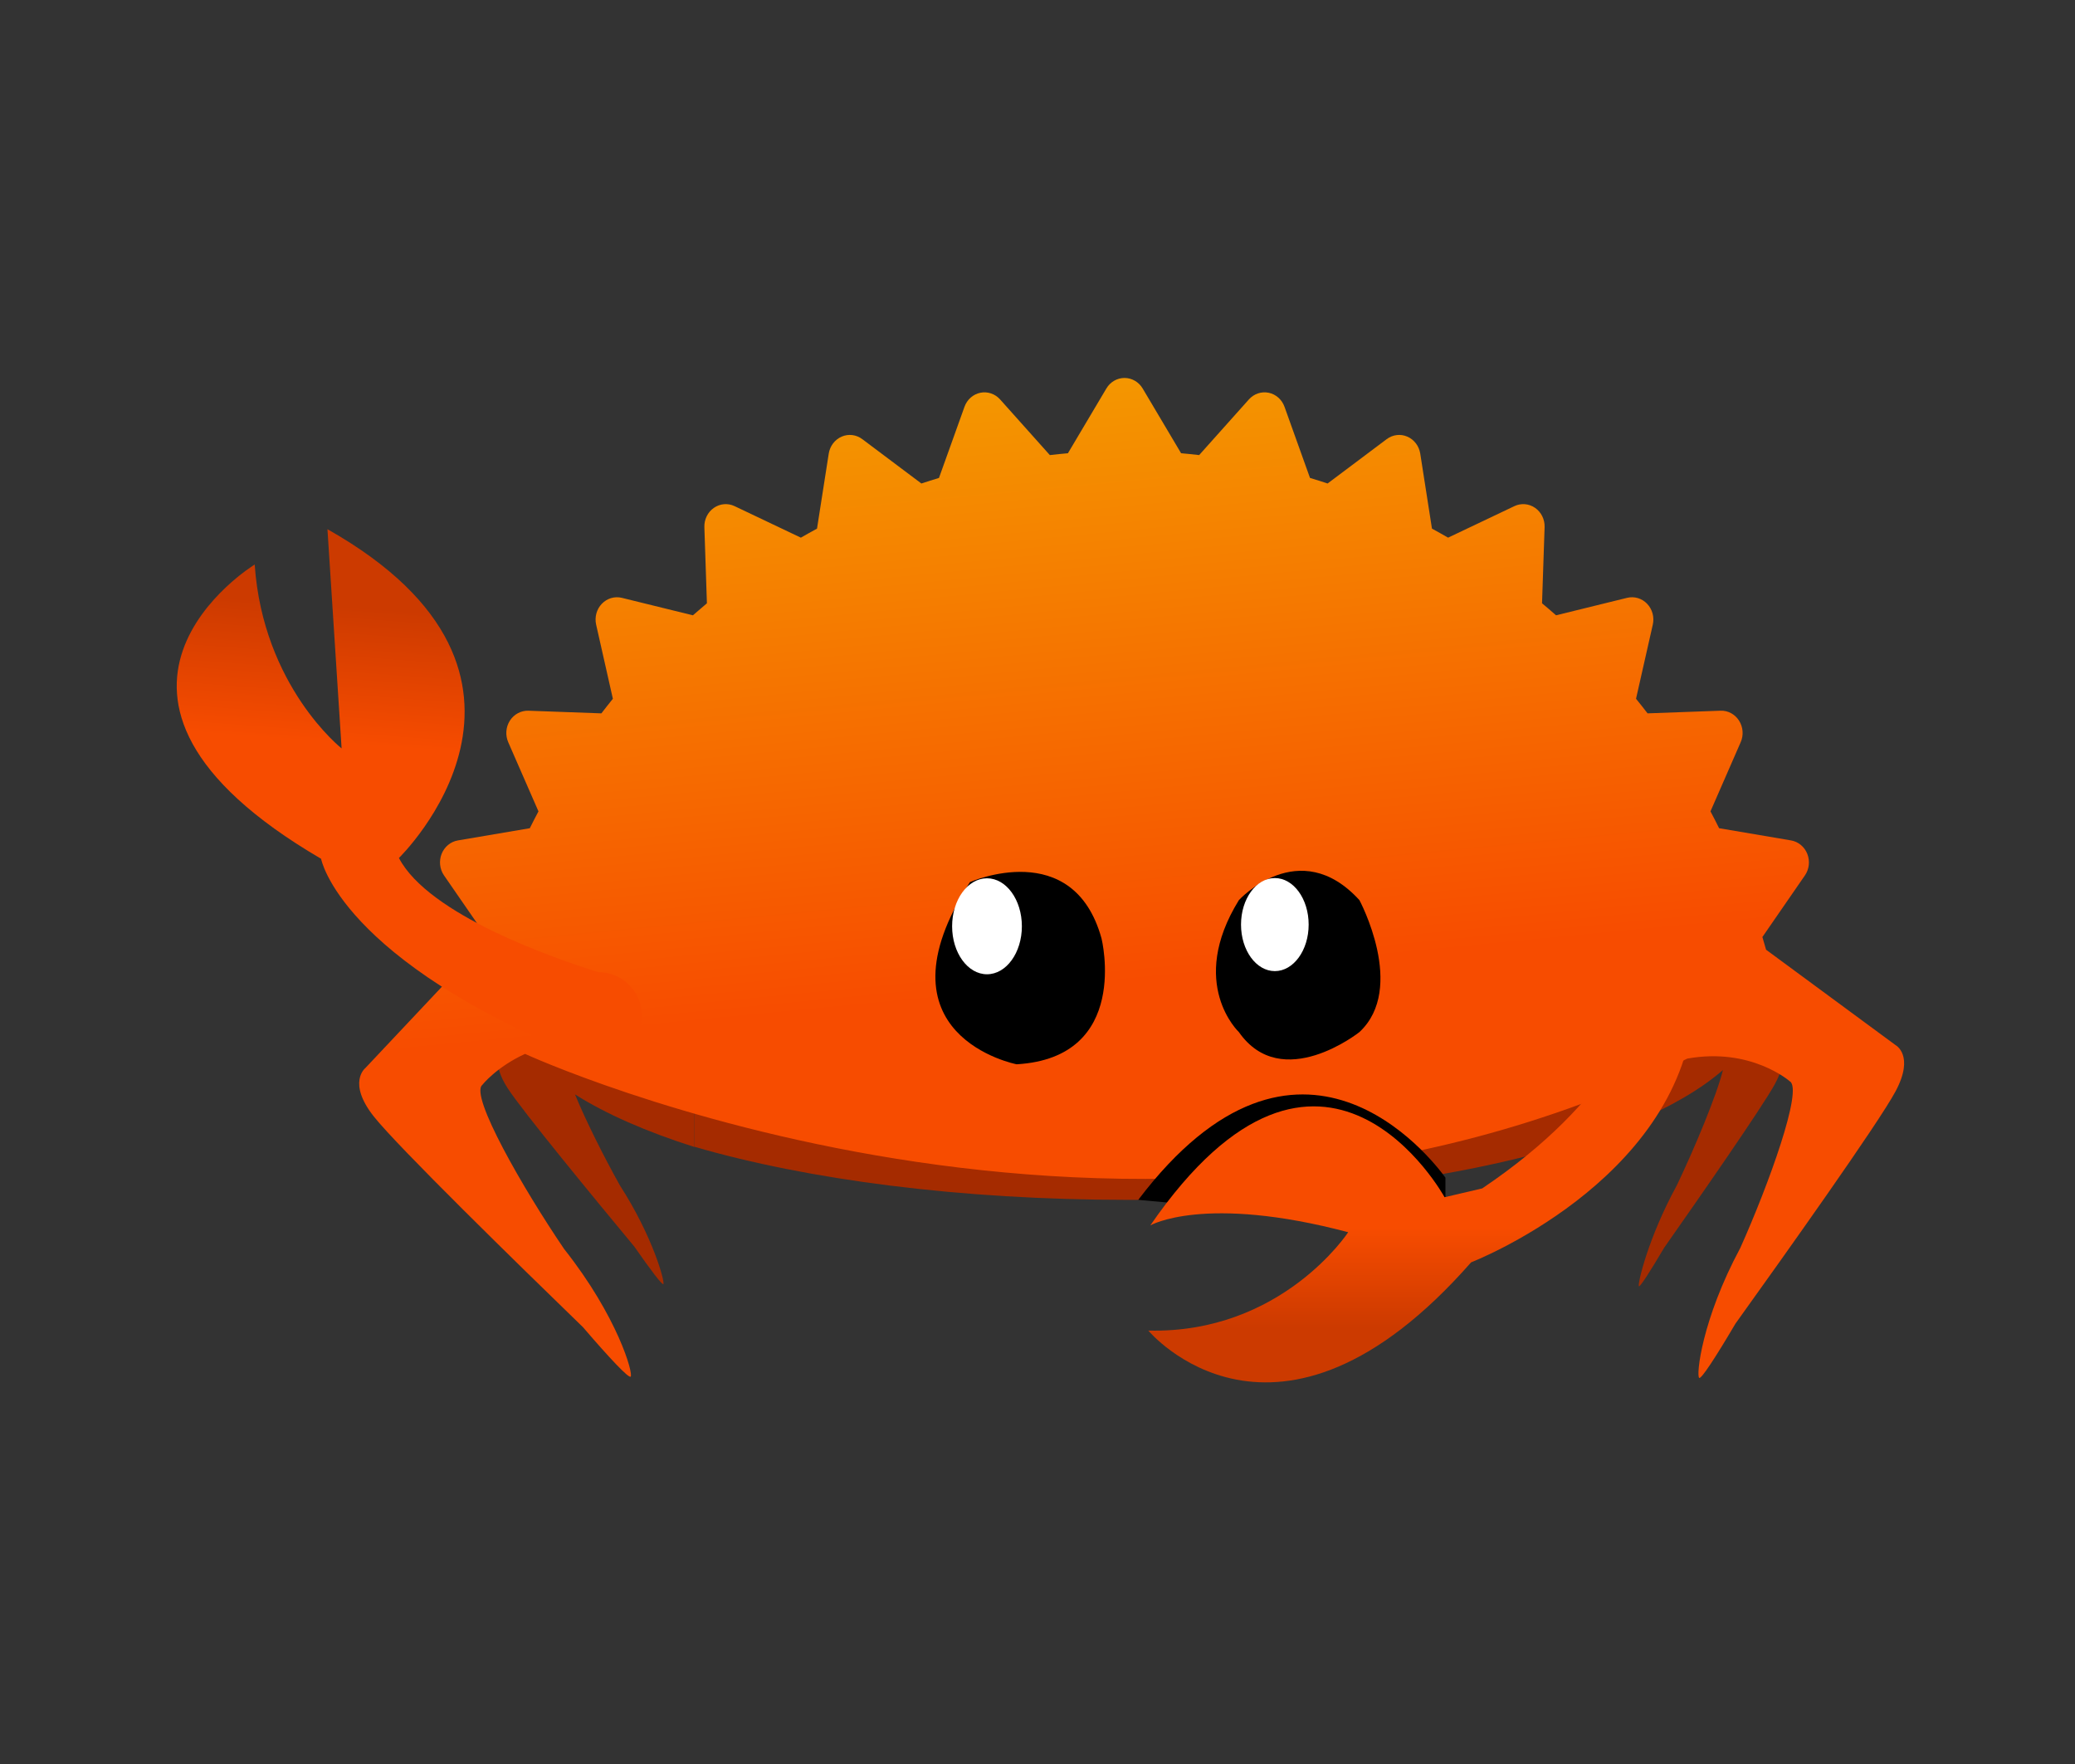 <?xml version="1.0" encoding="UTF-8" standalone="no"?>
<!-- Created with Inkscape (http://www.inkscape.org/) -->

<svg
   xmlns:dc="http://purl.org/dc/elements/1.1/"
   xmlns:cc="http://creativecommons.org/ns#"
   xmlns:rdf="http://www.w3.org/1999/02/22-rdf-syntax-ns#"
   xmlns:svg="http://www.w3.org/2000/svg"
   xmlns="http://www.w3.org/2000/svg"
   xmlns:xlink="http://www.w3.org/1999/xlink"
   xmlns:sodipodi="http://sodipodi.sourceforge.net/DTD/sodipodi-0.dtd"
   xmlns:inkscape="http://www.inkscape.org/namespaces/inkscape"
   width="113.24"
   height="96.273"
   viewBox="0 0 113.24 96.273"
   id="svg6749"
   version="1.1"
   inkscape:version="0.91 r13725"
   sodipodi:docname="wave.svg">
  <rect x="0" y="0" width="113.24" height="96.273" fill="#333333" stroke="none"/>
  <defs
     id="defs6751">
    <clipPath
       id="clipPath16-2-0-8"
       clipPathUnits="userSpaceOnUse">
      <path
         inkscape:connector-curvature="0"
         id="path18-8-3-5"
         d="M 0,800 1200,800 1200,0 0,0 0,800 Z" />
    </clipPath>
    <linearGradient
       id="linearGradient44"
       spreadMethod="pad"
       gradientTransform="matrix(-65.81,752.207,752.207,65.81,622.196,3.73)"
       gradientUnits="userSpaceOnUse"
       y2="0"
       x2="1"
       y1="0"
       x1="0">
      <stop
         id="stop46"
         offset="0"
         style="stop-opacity:1;stop-color:#f74c00" />
      <stop
         id="stop48"
         offset="0.331"
         style="stop-opacity:1;stop-color:#f74c00" />
      <stop
         id="stop50"
         offset="0.424"
         style="stop-opacity:1;stop-color:#f74c00" />
      <stop
         id="stop52"
         offset="1"
         style="stop-opacity:1;stop-color:#f49600" />
    </linearGradient>
    <clipPath
       id="clipPath76-7-2-19"
       clipPathUnits="userSpaceOnUse">
      <path
         inkscape:connector-curvature="0"
         id="path78-5-3-9"
         d="m 966.093,302.98 c 0,0 -15.575,-62.041 -112.452,-127.238 l 0,0 -27.167,-6.367 c 0,0 -87.88,160.26 -212.382,-20.334 l 0,0 c 0,0 38.801,22.592 142.822,-4.92 l 0,0 c 0,0 -47.851,-73.238 -144.242,-70.988 l 0,0 c 0,0 92.373,-110.821 232.939,49.252 l 0,0 c 0,0 148.596,57.463 160.647,180.595 l 0,0 -40.165,0 z" />
    </clipPath>
    <linearGradient
       id="linearGradient84"
       spreadMethod="pad"
       gradientTransform="matrix(-1.53e-5,267.211,267.211,1.53e-5,809.465,35.77)"
       gradientUnits="userSpaceOnUse"
       y2="0"
       x2="1"
       y1="0"
       x1="0">
      <stop
         id="stop86"
         offset="0"
         style="stop-opacity:1;stop-color:#cc3a00" />
      <stop
         id="stop88"
         offset="0.147"
         style="stop-opacity:1;stop-color:#cc3a00" />
      <stop
         id="stop90"
         offset="0.418"
         style="stop-opacity:1;stop-color:#f74c00" />
      <stop
         id="stop92"
         offset="0.742"
         style="stop-opacity:1;stop-color:#f74c00" />
      <stop
         id="stop94"
         offset="1"
         style="stop-opacity:1;stop-color:#f74c00" />
    </linearGradient>
    <clipPath
       id="clipPath102-95-4-4"
       clipPathUnits="userSpaceOnUse">
      <path
         inkscape:connector-curvature="0"
         id="path104-3-3-4"
         d="M 0,800 1200,800 1200,0 0,0 0,800 Z" />
    </clipPath>
    <linearGradient
       id="linearGradient134"
       spreadMethod="pad"
       gradientTransform="matrix(-1.53e-5,239.021,239.021,1.53e-5,402.162,24.612)"
       gradientUnits="userSpaceOnUse"
       y2="0"
       x2="1"
       y1="0"
       x1="0">
      <stop
         id="stop136"
         offset="0"
         style="stop-opacity:1;stop-color:#cc3a00" />
      <stop
         id="stop138"
         offset="0.147"
         style="stop-opacity:1;stop-color:#cc3a00" />
      <stop
         id="stop140"
         offset="0.418"
         style="stop-opacity:1;stop-color:#f74c00" />
      <stop
         id="stop142"
         offset="0.742"
         style="stop-opacity:1;stop-color:#f74c00" />
      <stop
         id="stop144"
         offset="1"
         style="stop-opacity:1;stop-color:#f74c00" />
    </linearGradient>
    <clipPath
       clipPathUnits="userSpaceOnUse"
       id="clipPath16-2-4-0-1">
      <path
         d="M 0,800 1200,800 1200,0 0,0 0,800 Z"
         id="path18-8-5-1-6"
         inkscape:connector-curvature="0" />
    </clipPath>
    <clipPath
       clipPathUnits="userSpaceOnUse"
       id="clipPath76-7-1-4-8">
      <path
         d="m 966.093,302.98 c 0,0 -15.575,-62.041 -112.452,-127.238 l 0,0 -27.167,-6.367 c 0,0 -87.88,160.26 -212.382,-20.334 l 0,0 c 0,0 38.801,22.592 142.822,-4.92 l 0,0 c 0,0 -47.851,-73.238 -144.242,-70.988 l 0,0 c 0,0 92.373,-110.821 232.939,49.252 l 0,0 c 0,0 148.596,57.463 160.647,180.595 l 0,0 -40.165,0 z"
         id="path78-5-1-3-9"
         inkscape:connector-curvature="0" />
    </clipPath>
    <clipPath
       clipPathUnits="userSpaceOnUse"
       id="clipPath102-95-4-9-2-6">
      <path
         d="M 0,800 1200,800 1200,0 0,0 0,800 Z"
         id="path104-3-8-0-1"
         inkscape:connector-curvature="0" />
    </clipPath>
    <clipPath
       clipPathUnits="userSpaceOnUse"
       id="clipPath4288-5-2-5">
      <path
         d="M 0,800 1200,800 1200,0 0,0 0,800 Z"
         id="path4290-7-5-8"
         inkscape:connector-curvature="0" />
    </clipPath>
    <linearGradient
       x1="0"
       y1="0"
       x2="1"
       y2="0"
       gradientUnits="userSpaceOnUse"
       gradientTransform="matrix(-55.895,638.884,638.884,55.895,630.117,68.164)"
       spreadMethod="pad"
       id="linearGradient4312">
      <stop
         style="stop-opacity:1;stop-color:#f74c00"
         offset="0"
         id="stop4314" />
      <stop
         style="stop-opacity:1;stop-color:#f74c00"
         offset="0.331"
         id="stop4316" />
      <stop
         style="stop-opacity:1;stop-color:#f74c00"
         offset="0.424"
         id="stop4318" />
      <stop
         style="stop-opacity:1;stop-color:#f49600"
         offset="1"
         id="stop4320" />
    </linearGradient>
    <linearGradient
       x1="0"
       y1="0"
       x2="1"
       y2="0"
       gradientUnits="userSpaceOnUse"
       gradientTransform="matrix(-1.53e-5,-312.612,-312.612,1.53e-5,1047.458,600.588)"
       spreadMethod="pad"
       id="linearGradient4336">
      <stop
         style="stop-opacity:1;stop-color:#cc3a00"
         offset="0"
         id="stop4338" />
      <stop
         style="stop-opacity:1;stop-color:#cc3a00"
         offset="0.147"
         id="stop4340" />
      <stop
         style="stop-opacity:1;stop-color:#f74c00"
         offset="0.418"
         id="stop4342" />
      <stop
         style="stop-opacity:1;stop-color:#f74c00"
         offset="0.742"
         id="stop4344" />
      <stop
         style="stop-opacity:1;stop-color:#f74c00"
         offset="1"
         id="stop4346" />
    </linearGradient>
    <linearGradient
       x1="0"
       y1="0"
       x2="1"
       y2="0"
       gradientUnits="userSpaceOnUse"
       gradientTransform="matrix(-1.53e-5,-291.822,-291.822,1.53e-5,153.954,579.763)"
       spreadMethod="pad"
       id="linearGradient4390">
      <stop
         style="stop-opacity:1;stop-color:#cc3a00"
         offset="0"
         id="stop4392" />
      <stop
         style="stop-opacity:1;stop-color:#cc3a00"
         offset="0.147"
         id="stop4394" />
      <stop
         style="stop-opacity:1;stop-color:#f74c00"
         offset="0.418"
         id="stop4396" />
      <stop
         style="stop-opacity:1;stop-color:#f74c00"
         offset="0.742"
         id="stop4398" />
      <stop
         style="stop-opacity:1;stop-color:#f74c00"
         offset="1"
         id="stop4400" />
    </linearGradient>
    <clipPath
       id="clipPath16-3-2-8"
       clipPathUnits="userSpaceOnUse">
      <path
         inkscape:connector-curvature="0"
         id="path18-4-9-0"
         d="M 0,800 1200,800 1200,0 0,0 0,800 Z" />
    </clipPath>
    <clipPath
       id="clipPath36-7-9-7"
       clipPathUnits="userSpaceOnUse">
      <path
         inkscape:connector-curvature="0"
         id="path38-9-7-6"
         d="m 581.736,751.631 -27.734,-46.712 c -4.358,-0.376 -8.722,-0.832 -13.055,-1.331 l 0,0 -35.91,40.171 c -3.636,4.059 -9.048,5.874 -14.269,4.802 l 0,0 c -5.254,-1.092 -9.573,-4.922 -11.432,-10.152 l 0,0 -18.403,-51.316 c -4.26,-1.278 -8.481,-2.627 -12.691,-4.01 l 0,0 -42.644,32.007 c -4.336,3.266 -9.98,3.954 -14.915,1.808 l 0,0 c -4.92,-2.128 -8.461,-6.784 -9.314,-12.266 l 0,0 -8.46,-54.115 c -3.915,-2.117 -7.79,-4.294 -11.654,-6.517 l 0,0 -47.842,22.747 c -4.858,2.316 -10.529,1.838 -14.953,-1.266 l 0,0 c -4.445,-3.084 -7.043,-8.367 -6.841,-13.925 l 0,0 1.836,-54.915 c -3.406,-2.839 -6.774,-5.738 -10.113,-8.672 l 0,0 -51.279,12.608 c -5.21,1.265 -10.669,-0.351 -14.44,-4.283 l 0,0 c -3.796,-3.945 -5.332,-9.632 -4.113,-15.064 l 0,0 12.079,-53.491 c -2.802,-3.467 -5.575,-6.97 -8.294,-10.521 l 0,0 -52.654,1.914 c -5.315,0.157 -10.386,-2.498 -13.356,-7.134 l 0,0 c -2.975,-4.612 -3.425,-10.521 -1.211,-15.607 l 0,0 21.813,-49.903 c -2.119,-4.008 -4.223,-8.049 -6.248,-12.151 l 0,0 -51.883,-8.803 c -5.271,-0.889 -9.714,-4.568 -11.764,-9.711 l 0,0 c -2.037,-5.157 -1.376,-11.033 1.735,-15.555 l 0,0 30.69,-44.451 c -0.237,-0.784 -0.455,-1.577 -0.69,-2.364 l 0,0 -86.771,-92.17 c 0,0 -13.297,-10.423 6.063,-34.916 l 0,0 C 70.088,204.762 157.745,119.115 204.039,74.244 l 0,0 c 19.554,-22.779 32.948,-36.887 34.349,-35.665 l 0,0 c 2.208,1.939 -9.386,43.384 -47.901,92.011 l 0,0 c -29.686,43.628 -68.214,110.732 -59.18,118.467 l 0,0 c 0,0 10.274,13.041 30.888,22.431 l 0,0 c 0,10e-4 -0.001,0.002 -0.002,0.002 l 0,0 c -0.191,0.15 -0.378,0.3 0.011,0.002 l 0,0 c 0,0 435.152,-200.732 838.798,-3.396 l 0,0 c 46.107,8.273 74.023,-16.43 74.023,-16.43 l 0,0 c 9.627,-5.58 -15.301,-74.578 -35.799,-120.254 l 0,0 C 1011.345,79.549 1007.257,39.08 1009.622,37.676 l 0,0 c 1.491,-0.888 11.635,14.545 26.104,39.109 l 0,0 c 35.702,49.748 103.192,144.586 115.546,167.619 l 0,0 c 14.006,26.12 0,33.44 0,33.44 l 0,0 -93.416,68.81 c -0.88,3.064 -1.756,6.127 -2.662,9.163 l 0,0 30.684,44.451 c 3.13,4.522 3.765,10.398 1.731,15.555 l 0,0 c -2.038,5.129 -6.492,8.81 -11.763,9.711 l 0,0 -51.885,8.803 c -2.008,4.102 -4.115,8.143 -6.229,12.151 l 0,0 21.796,49.903 c 2.244,5.086 1.77,10.995 -1.203,15.607 l 0,0 c -2.96,4.636 -7.989,7.344 -13.348,7.134 l 0,0 -52.657,-1.914 c -2.727,3.551 -5.496,7.069 -8.321,10.521 l 0,0 12.1,53.491 c 1.225,5.432 -0.322,11.119 -4.103,15.064 l 0,0 c -3.762,3.932 -9.228,5.559 -14.426,4.283 l 0,0 -51.289,-12.608 c -3.32,2.934 -6.698,5.833 -10.113,8.672 l 0,0 1.848,54.915 c 0.198,5.558 -2.394,10.841 -6.844,13.925 l 0,0 c -4.446,3.104 -10.094,3.573 -14.956,1.266 l 0,0 L 828.368,644 c -3.854,2.21 -7.727,4.4 -11.643,6.517 l 0,0 -8.456,54.115 c -0.857,5.482 -4.385,10.138 -9.326,12.266 l 0,0 c -4.922,2.137 -10.567,1.447 -14.89,-1.808 l 0,0 -42.659,-32.007 c -4.2,1.395 -8.42,2.732 -12.693,4.01 l 0,0 -18.386,51.316 c -1.87,5.23 -6.18,9.072 -11.437,10.152 l 0,0 c -5.239,1.072 -10.631,-0.743 -14.264,-4.802 l 0,0 -35.906,-40.171 c -4.343,0.499 -8.686,0.955 -13.043,1.331 l 0,0 -27.724,46.712 c -2.809,4.733 -7.77,7.613 -13.116,7.613 l 0,0 c -5.334,0 -10.304,-2.88 -13.089,-7.613 M 162.195,271.488 c 0.192,-0.149 0.385,-0.297 0.009,0.004 l 0,0 c -0.002,-0.001 -0.006,-0.003 -0.009,-0.004" />
    </clipPath>
    <clipPath
       id="clipPath76-5-3-3"
       clipPathUnits="userSpaceOnUse">
      <path
         inkscape:connector-curvature="0"
         id="path78-2-2-8"
         d="m 966.093,302.98 c 0,0 -15.575,-62.041 -112.452,-127.238 l 0,0 -27.167,-6.367 c 0,0 -87.88,160.26 -212.382,-20.334 l 0,0 c 0,0 38.801,22.592 142.822,-4.92 l 0,0 c 0,0 -47.851,-73.238 -144.242,-70.988 l 0,0 c 0,0 92.373,-110.821 232.939,49.252 l 0,0 c 0,0 148.596,57.463 160.647,180.595 l 0,0 -40.165,0 z" />
    </clipPath>
    <clipPath
       id="clipPath102-9-5-1"
       clipPathUnits="userSpaceOnUse">
      <path
         inkscape:connector-curvature="0"
         id="path104-6-2-7"
         d="M 0,800 1200,800 1200,0 0,0 0,800 Z" />
    </clipPath>
    <clipPath
       clipPathUnits="userSpaceOnUse"
       id="clipPath4473-47-7-9">
      <path
         d="M 0,800 1200,800 1200,0 0,0 0,800 Z"
         id="path4475-9-70-8"
         inkscape:connector-curvature="0" />
    </clipPath>
    <linearGradient
       x1="0"
       y1="0"
       x2="1"
       y2="0"
       gradientUnits="userSpaceOnUse"
       gradientTransform="matrix(-62.204,710.998,710.998,62.204,677.775,36.519)"
       spreadMethod="pad"
       id="linearGradient4505">
      <stop
         style="stop-opacity:1;stop-color:#f74c00"
         offset="0"
         id="stop4507" />
      <stop
         style="stop-opacity:1;stop-color:#f74c00"
         offset="0.331"
         id="stop4509" />
      <stop
         style="stop-opacity:1;stop-color:#f74c00"
         offset="0.424"
         id="stop4511" />
      <stop
         style="stop-opacity:1;stop-color:#f49600"
         offset="1"
         id="stop4513" />
    </linearGradient>
    <clipPath
       clipPathUnits="userSpaceOnUse"
       id="clipPath4521-4-2-0">
      <path
         d="M 0,800 1200,800 1200,0 0,0 0,800 Z"
         id="path4523-9-8-0"
         inkscape:connector-curvature="0" />
    </clipPath>
    <linearGradient
       x1="0"
       y1="0"
       x2="1"
       y2="0"
       gradientUnits="userSpaceOnUse"
       gradientTransform="matrix(-1.53e-5,252.571,252.571,1.53e-5,854.186,65.558)"
       spreadMethod="pad"
       id="linearGradient4557">
      <stop
         style="stop-opacity:1;stop-color:#cc3a00"
         offset="0"
         id="stop4559" />
      <stop
         style="stop-opacity:1;stop-color:#cc3a00"
         offset="0.147"
         id="stop4561" />
      <stop
         style="stop-opacity:1;stop-color:#f74c00"
         offset="0.418"
         id="stop4563" />
      <stop
         style="stop-opacity:1;stop-color:#f74c00"
         offset="0.742"
         id="stop4565" />
      <stop
         style="stop-opacity:1;stop-color:#f74c00"
         offset="1"
         id="stop4567" />
    </linearGradient>
    <linearGradient
       x1="0"
       y1="0"
       x2="1"
       y2="0"
       gradientUnits="userSpaceOnUse"
       gradientTransform="matrix(-27.384,-345.426,-345.426,27.384,180.933,641.716)"
       spreadMethod="pad"
       id="linearGradient4583">
      <stop
         style="stop-opacity:1;stop-color:#cc3a00"
         offset="0"
         id="stop4585" />
      <stop
         style="stop-opacity:1;stop-color:#cc3a00"
         offset="0.147"
         id="stop4587" />
      <stop
         style="stop-opacity:1;stop-color:#f74c00"
         offset="0.418"
         id="stop4589" />
      <stop
         style="stop-opacity:1;stop-color:#f74c00"
         offset="0.742"
         id="stop4591" />
      <stop
         style="stop-opacity:1;stop-color:#f74c00"
         offset="1"
         id="stop4593" />
    </linearGradient>
    <clipPath
       clipPathUnits="userSpaceOnUse"
       id="clipPath4288-5-5-5">
      <path
         d="M 0,800 1200,800 1200,0 0,0 0,800 Z"
         id="path4290-7-3-5"
         inkscape:connector-curvature="0" />
    </clipPath>
    <clipPath
       clipPathUnits="userSpaceOnUse"
       id="clipPath4354-3-3-4">
      <path
         d="M 0,800 1200,800 1200,0 0,0 0,800 Z"
         id="path4356-4-3-8"
         inkscape:connector-curvature="0" />
    </clipPath>
    <clipPath
       clipPathUnits="userSpaceOnUse"
       id="clipPath4473-47-1-1-5">
      <path
         d="M 0,800 1200,800 1200,0 0,0 0,800 Z"
         id="path4475-9-7-9-8"
         inkscape:connector-curvature="0" />
    </clipPath>
    <clipPath
       clipPathUnits="userSpaceOnUse"
       id="clipPath4521-4-4-4-3">
      <path
         d="M 0,800 1200,800 1200,0 0,0 0,800 Z"
         id="path4523-9-4-3-7"
         inkscape:connector-curvature="0" />
    </clipPath>
    <linearGradient
       inkscape:collect="always"
       xlink:href="#linearGradient4505"
       id="linearGradient8068"
       gradientUnits="userSpaceOnUse"
       gradientTransform="matrix(-62.204,710.998,710.998,62.204,677.775,36.519)"
       spreadMethod="pad"
       x1="0"
       y1="0"
       x2="1"
       y2="0" />
    <linearGradient
       inkscape:collect="always"
       xlink:href="#linearGradient4557"
       id="linearGradient8070"
       gradientUnits="userSpaceOnUse"
       gradientTransform="matrix(-1.53e-5,252.571,252.571,1.53e-5,854.186,65.558)"
       spreadMethod="pad"
       x1="0"
       y1="0"
       x2="1"
       y2="0" />
    <linearGradient
       inkscape:collect="always"
       xlink:href="#linearGradient4583"
       id="linearGradient8072"
       gradientUnits="userSpaceOnUse"
       gradientTransform="matrix(-27.384,-345.426,-345.426,27.384,180.933,641.716)"
       spreadMethod="pad"
       x1="0"
       y1="0"
       x2="1"
       y2="0" />
  </defs>
  <sodipodi:namedview
     id="base"
     pagecolor="#ffffff"
     bordercolor="#666666"
     borderopacity="1.0"
     inkscape:pageopacity="0.0"
     inkscape:pageshadow="2"
     inkscape:zoom="1.4"
     inkscape:cx="105.81689"
     inkscape:cy="106.84663"
     inkscape:document-units="px"
     inkscape:current-layer="layer1"
     showgrid="false"
     fit-margin-top="15"
     fit-margin-left="15"
     fit-margin-right="15"
     fit-margin-bottom="15"
     inkscape:window-width="1366"
     inkscape:window-height="719"
     inkscape:window-x="0"
     inkscape:window-y="0"
     inkscape:window-maximized="1"
     units="px" />
  <g
     inkscape:label="Layer 1"
     inkscape:groupmode="layer"
     id="layer1"
     transform="translate(92.287,-875.005)">
    <g
       style="display:inline"
       inkscape:label="rustacean-orig-gesture"
       id="g4467-8"
       transform="matrix(0.08,0,0,-0.08,-83.072,955.68)"
       inkscape:export-filename="/home/hendrik/code/rust/c3d2/ta-rust/wave.png"
       inkscape:export-xdpi="90"
       inkscape:export-ydpi="90">
      <g
         id="g4469-2">
        <g
           clip-path="url(#clipPath4473-47-7-9)"
           id="g4471-2">
          <g
             transform="translate(654.287,454.289)"
             id="g4477-6">
            <path
               inkscape:connector-curvature="0"
               id="path4479-6"
               style="fill:#a52b00;fill-opacity:1;fill-rule:nonzero;stroke:none"
               d="m 0,0 c -114.597,0 -218.714,-13.779 -295.795,-36.229 l 0,-191.786 c 77.081,-22.453 181.198,-36.229 295.795,-36.229 131.157,0 248.579,18.046 327.452,46.492 l 0,171.257 C 248.579,-18.048 131.157,0 0,0" />
          </g>
          <g
             transform="translate(337.404,132.549)"
             id="g4481-0" />
          <g
             transform="translate(1099.868,295.459)"
             id="g4485-9">
            <path
               inkscape:connector-curvature="0"
               id="path4487-3"
               style="fill:#a52b00;fill-opacity:1;fill-rule:nonzero;stroke:none"
               d="m 0,0 -13.433,27.828 c 0.071,1.056 0.124,2.114 0.124,3.175 0,31.548 -32.805,60.62 -87.997,83.901 l 0,-167.801 c 25.751,10.863 46.645,22.983 61.586,36.036 -4.398,-17.683 -19.437,-53.455 -31.428,-78.611 -19.707,-35.981 -26.845,-67.303 -25.929,-68.853 0.584,-0.978 7.307,9.393 17.222,26.2 23.072,32.876 66.792,95.64 75.53,111.627 C 5.574,-8.375 0,0 0,0" />
          </g>
          <g
             transform="translate(230.565,324.625)"
             id="g4489-4">
            <path
               inkscape:connector-curvature="0"
               id="path4491-4"
               style="fill:#a52b00;fill-opacity:1;fill-rule:nonzero;stroke:none"
               d="m 0,0 c 0,-6.077 1.222,-12.063 3.581,-17.932 l -8.046,-14.32 c 0,0 -6.444,-8.359 4.904,-25.999 10.01,-15.555 60.149,-76.438 86.612,-108.32 11.368,-16.348 19.076,-26.413 19.75,-25.441 1.061,1.543 -7.068,32.23 -29.642,67.242 -10.534,18.805 -23.114,43.719 -30.665,62.121 21.082,-13.342 48.662,-25.446 81.434,-35.862 l 0,197.016 C 48.96,73.411 0,38.547 0,0" />
          </g>
        </g>
      </g>
      <g
         id="g4493-8">
        <g
           id="g4495-3">
          <g
             id="g4501-0">
            <g
               id="g4503-8">
              <path
                 inkscape:connector-curvature="0"
                 id="path4515-9"
                 style="fill:url(#linearGradient8068);stroke:none"
                 d="m 639.533,743.449 -26.214,-44.154 c -4.119,-0.358 -8.244,-0.788 -12.34,-1.259 l 0,0 -33.943,37.97 c -3.437,3.838 -8.552,5.552 -13.487,4.54 l 0,0 c -4.967,-1.035 -9.046,-4.652 -10.807,-9.597 l 0,0 -17.392,-48.504 c -4.028,-1.209 -8.018,-2.482 -11.997,-3.792 l 0,0 -40.309,30.254 c -4.098,3.088 -9.432,3.74 -14.098,1.71 l 0,0 c -4.65,-2.011 -7.997,-6.414 -8.803,-11.594 l 0,0 -7.996,-51.149 c -3.7,-2.003 -7.364,-4.062 -11.015,-6.163 l 0,0 -45.222,21.502 c -4.592,2.188 -9.952,1.738 -14.134,-1.196 l 0,0 c -4.202,-2.915 -6.657,-7.909 -6.466,-13.163 l 0,0 1.735,-51.906 c -3.218,-2.684 -6.403,-5.422 -9.558,-8.197 l 0,0 -48.47,11.92 c -4.925,1.194 -10.086,-0.335 -13.65,-4.051 l 0,0 c -3.585,-3.73 -5.039,-9.105 -3.885,-14.238 l 0,0 11.415,-50.56 c -2.649,-3.279 -5.27,-6.589 -7.839,-9.945 l 0,0 -49.77,1.808 c -5.023,0.148 -9.817,-2.36 -12.624,-6.743 l 0,0 c -2.811,-4.361 -3.237,-9.944 -1.145,-14.751 l 0,0 20.619,-47.172 c -2.004,-3.786 -3.993,-7.605 -5.907,-11.484 l 0,0 -49.039,-8.321 c -4.983,-0.841 -9.184,-4.317 -11.121,-9.179 l 0,0 c -1.925,-4.874 -1.3,-10.428 1.639,-14.703 l 0,0 29.01,-42.015 c -0.224,-0.742 -0.43,-1.491 -0.652,-2.234 l 0,0 -82.018,-87.122 c 0,0 -12.569,-9.85 5.731,-33.002 l 0,0 C 155.914,226.538 238.769,145.583 282.528,103.17 l 0,0 c 18.483,-21.531 31.144,-34.865 32.467,-33.712 l 0,0 c 2.088,1.832 -8.872,41.006 -45.277,86.97 l 0,0 c -28.059,41.239 -64.478,104.666 -55.937,111.977 l 0,0 c 0,0 9.71,12.328 29.195,21.203 l 0,0 c 0,10e-4 -0.001,10e-4 -0.002,0.002 l 0,0 c -0.181,0.142 -0.358,0.284 0.011,0.002 l 0,0 c 0,0 411.313,-189.736 792.845,-3.21 l 0,0 c 43.584,7.818 69.968,-15.529 69.968,-15.529 l 0,0 c 9.099,-5.276 -14.463,-70.495 -33.838,-113.666 l 0,0 c -26.353,-49.022 -30.217,-87.275 -27.982,-88.602 l 0,0 c 1.41,-0.841 10.998,13.748 24.674,36.966 l 0,0 c 33.745,47.024 97.539,136.665 109.214,158.438 l 0,0 c 13.239,24.688 0,31.606 0,31.606 l 0,0 -88.295,65.043 c -0.831,2.894 -1.661,5.787 -2.516,8.659 l 0,0 29.002,42.015 c 2.961,4.275 3.557,9.829 1.634,14.703 l 0,0 c -1.924,4.85 -6.135,8.327 -11.117,9.179 l 0,0 -49.043,8.321 c -1.899,3.879 -3.889,7.698 -5.888,11.484 l 0,0 20.603,47.172 c 2.119,4.807 1.673,10.39 -1.139,14.751 l 0,0 c -2.796,4.383 -7.55,6.943 -12.617,6.743 l 0,0 -49.769,-1.808 c -2.578,3.356 -5.195,6.679 -7.866,9.945 l 0,0 11.437,50.56 c 1.159,5.133 -0.301,10.508 -3.879,14.238 l 0,0 c -3.555,3.716 -8.722,5.254 -13.636,4.051 l 0,0 -48.478,-11.92 c -3.14,2.775 -6.33,5.513 -9.559,8.197 l 0,0 1.745,51.906 c 0.188,5.254 -2.262,10.248 -6.467,13.163 l 0,0 c -4.204,2.934 -9.541,3.376 -14.14,1.196 l 0,0 -45.224,-21.502 c -3.64,2.091 -7.302,4.16 -11.006,6.163 l 0,0 -7.991,51.149 c -0.812,5.18 -4.145,9.583 -8.815,11.594 l 0,0 c -4.654,2.021 -9.989,1.366 -14.076,-1.71 l 0,0 -40.322,-30.254 c -3.969,1.319 -7.958,2.583 -11.996,3.792 l 0,0 -17.38,48.504 c -1.766,4.945 -5.841,8.576 -10.81,9.597 l 0,0 c -4.953,1.012 -10.049,-0.702 -13.483,-4.54 l 0,0 -33.938,-37.97 c -4.104,0.471 -8.21,0.901 -12.327,1.259 l 0,0 -26.207,44.154 c -2.656,4.472 -7.345,7.193 -12.398,7.193 l 0,0 c -5.041,0 -9.739,-2.721 -12.372,-7.193 M 242.976,289.608 c 0.181,-0.141 0.363,-0.281 0.009,0.004 l 0,0 c -0.003,-0.001 -0.006,-0.003 -0.009,-0.004" />
            </g>
          </g>
        </g>
      </g>
      <g
         id="g4517-4">
        <g
           clip-path="url(#clipPath4521-4-2-0)"
           id="g4519-2">
          <g
             transform="translate(795.856,175.432)"
             id="g4525-0">
            <path
               inkscape:connector-curvature="0"
               id="path4527-3"
               style="fill:#000000;fill-opacity:1;fill-rule:nonzero;stroke:none"
               d="M 0,0 C 1.575,1.342 2.4,2.139 2.4,2.139 L -134.564,14.613 C -24.662,159.599 65.618,42.664 74.988,29.752 L 74.988,0 0,0 Z" />
          </g>
          <g
             transform="translate(729.948,394.493)"
             id="g4529-1">
            <path
               inkscape:connector-curvature="0"
               id="path4531-2"
               style="fill:#000000;fill-opacity:1;fill-rule:nonzero;stroke:none"
               d="m 0,0 c 0,0 41.104,45.009 82.21,0 0,0 32.297,-60.013 0,-90.016 0,0 -52.85,-42.009 -82.21,0 0,0 -35.232,33.006 0,90.016" />
          </g>
          <g
             transform="translate(777.536,377.796)"
             id="g4533-6">
            <path
               inkscape:connector-curvature="0"
               id="path4535-6"
               style="fill:#ffffff;fill-opacity:1;fill-rule:nonzero;stroke:none"
               d="m 0,0 c 0,-17.523 -10.329,-31.73 -23.07,-31.73 -12.739,0 -23.069,14.207 -23.069,31.73 0,17.529 10.33,31.738 23.069,31.738 C -10.329,31.738 0,17.529 0,0" />
          </g>
          <g
             transform="translate(546.49,406.783)"
             id="g4537-6">
            <path
               inkscape:connector-curvature="0"
               id="path4539-9"
               style="fill:#000000;fill-opacity:1;fill-rule:nonzero;stroke:none"
               d="m 0,0 c 0,0 70.508,31.219 89.753,-38.463 0,0 20.159,-81.218 -57.902,-85.802 0,0 -99.541,19.172 -31.851,124.265" />
          </g>
          <g
             transform="translate(581.903,376.647)"
             id="g4541-3">
            <path
               inkscape:connector-curvature="0"
               id="path4543-4"
               style="fill:#ffffff;fill-opacity:1;fill-rule:nonzero;stroke:none"
               d="m 0,0 c 0,-18.072 -10.653,-32.729 -23.794,-32.729 -13.137,0 -23.792,14.657 -23.792,32.729 0,18.078 10.655,32.731 23.792,32.731 C -10.653,32.731 0,18.078 0,0" />
          </g>
        </g>
      </g>
      <g
         id="g4545-6">
        <g
           id="g4547-1">
          <g
             id="g4553-2">
            <g
               id="g4555-3">
              <path
                 inkscape:connector-curvature="0"
                 id="path4569-9"
                 style="fill:url(#linearGradient8070);stroke:none"
                 d="m 1002.235,318.129 c 0,0 -14.724,-58.643 -106.292,-120.267 l 0,0 -25.678,-6.018 c 0,0 -83.067,151.481 -200.75,-19.221 l 0,0 c 0,0 36.677,21.354 135,-4.651 l 0,0 c 0,0 -45.23,-69.225 -136.342,-67.098 l 0,0 c 0,0 87.313,-104.749 220.18,46.554 l 0,0 c 0,0 140.456,54.315 151.845,170.701 l 0,0 -37.963,0 z" />
            </g>
          </g>
        </g>
      </g>
      <g
         id="g4571-4">
        <g
           id="g4573-5">
          <g
             id="g4579-5">
            <g
               id="g4581-2">
              <path
                 inkscape:connector-curvature="0"
                 id="path4595-7"
                 style="fill:url(#linearGradient8072);stroke:none"
                 d="m 117.845,497.971 c 0,0 -53.591,42.303 -59.292,125.418 l 0,0 c 0,0 -145.739,-89.09 45.294,-200.695 l 0,0 c 0,0 12.65,-69.12 181.341,-136.839 l 0,0 0.167,0.502 c 1.716,-0.46 3.484,-0.792 5.317,-0.937 l 0,0 c 16.345,-1.295 30.658,11.042 31.968,27.568 l 0,0 c 1.31,16.52 -10.881,30.959 -27.226,32.254 l 0,0 c -0.788,0.063 -1.568,0.065 -2.344,0.067 l 0,0 c -30.493,9.529 -115.975,39.194 -136.12,77.925 l 0,0 c 0,0 128.046,124.295 -48.759,224.25 l 0,0 9.654,-149.513 z" />
            </g>
          </g>
        </g>
      </g>
    </g>
  </g>
</svg>
